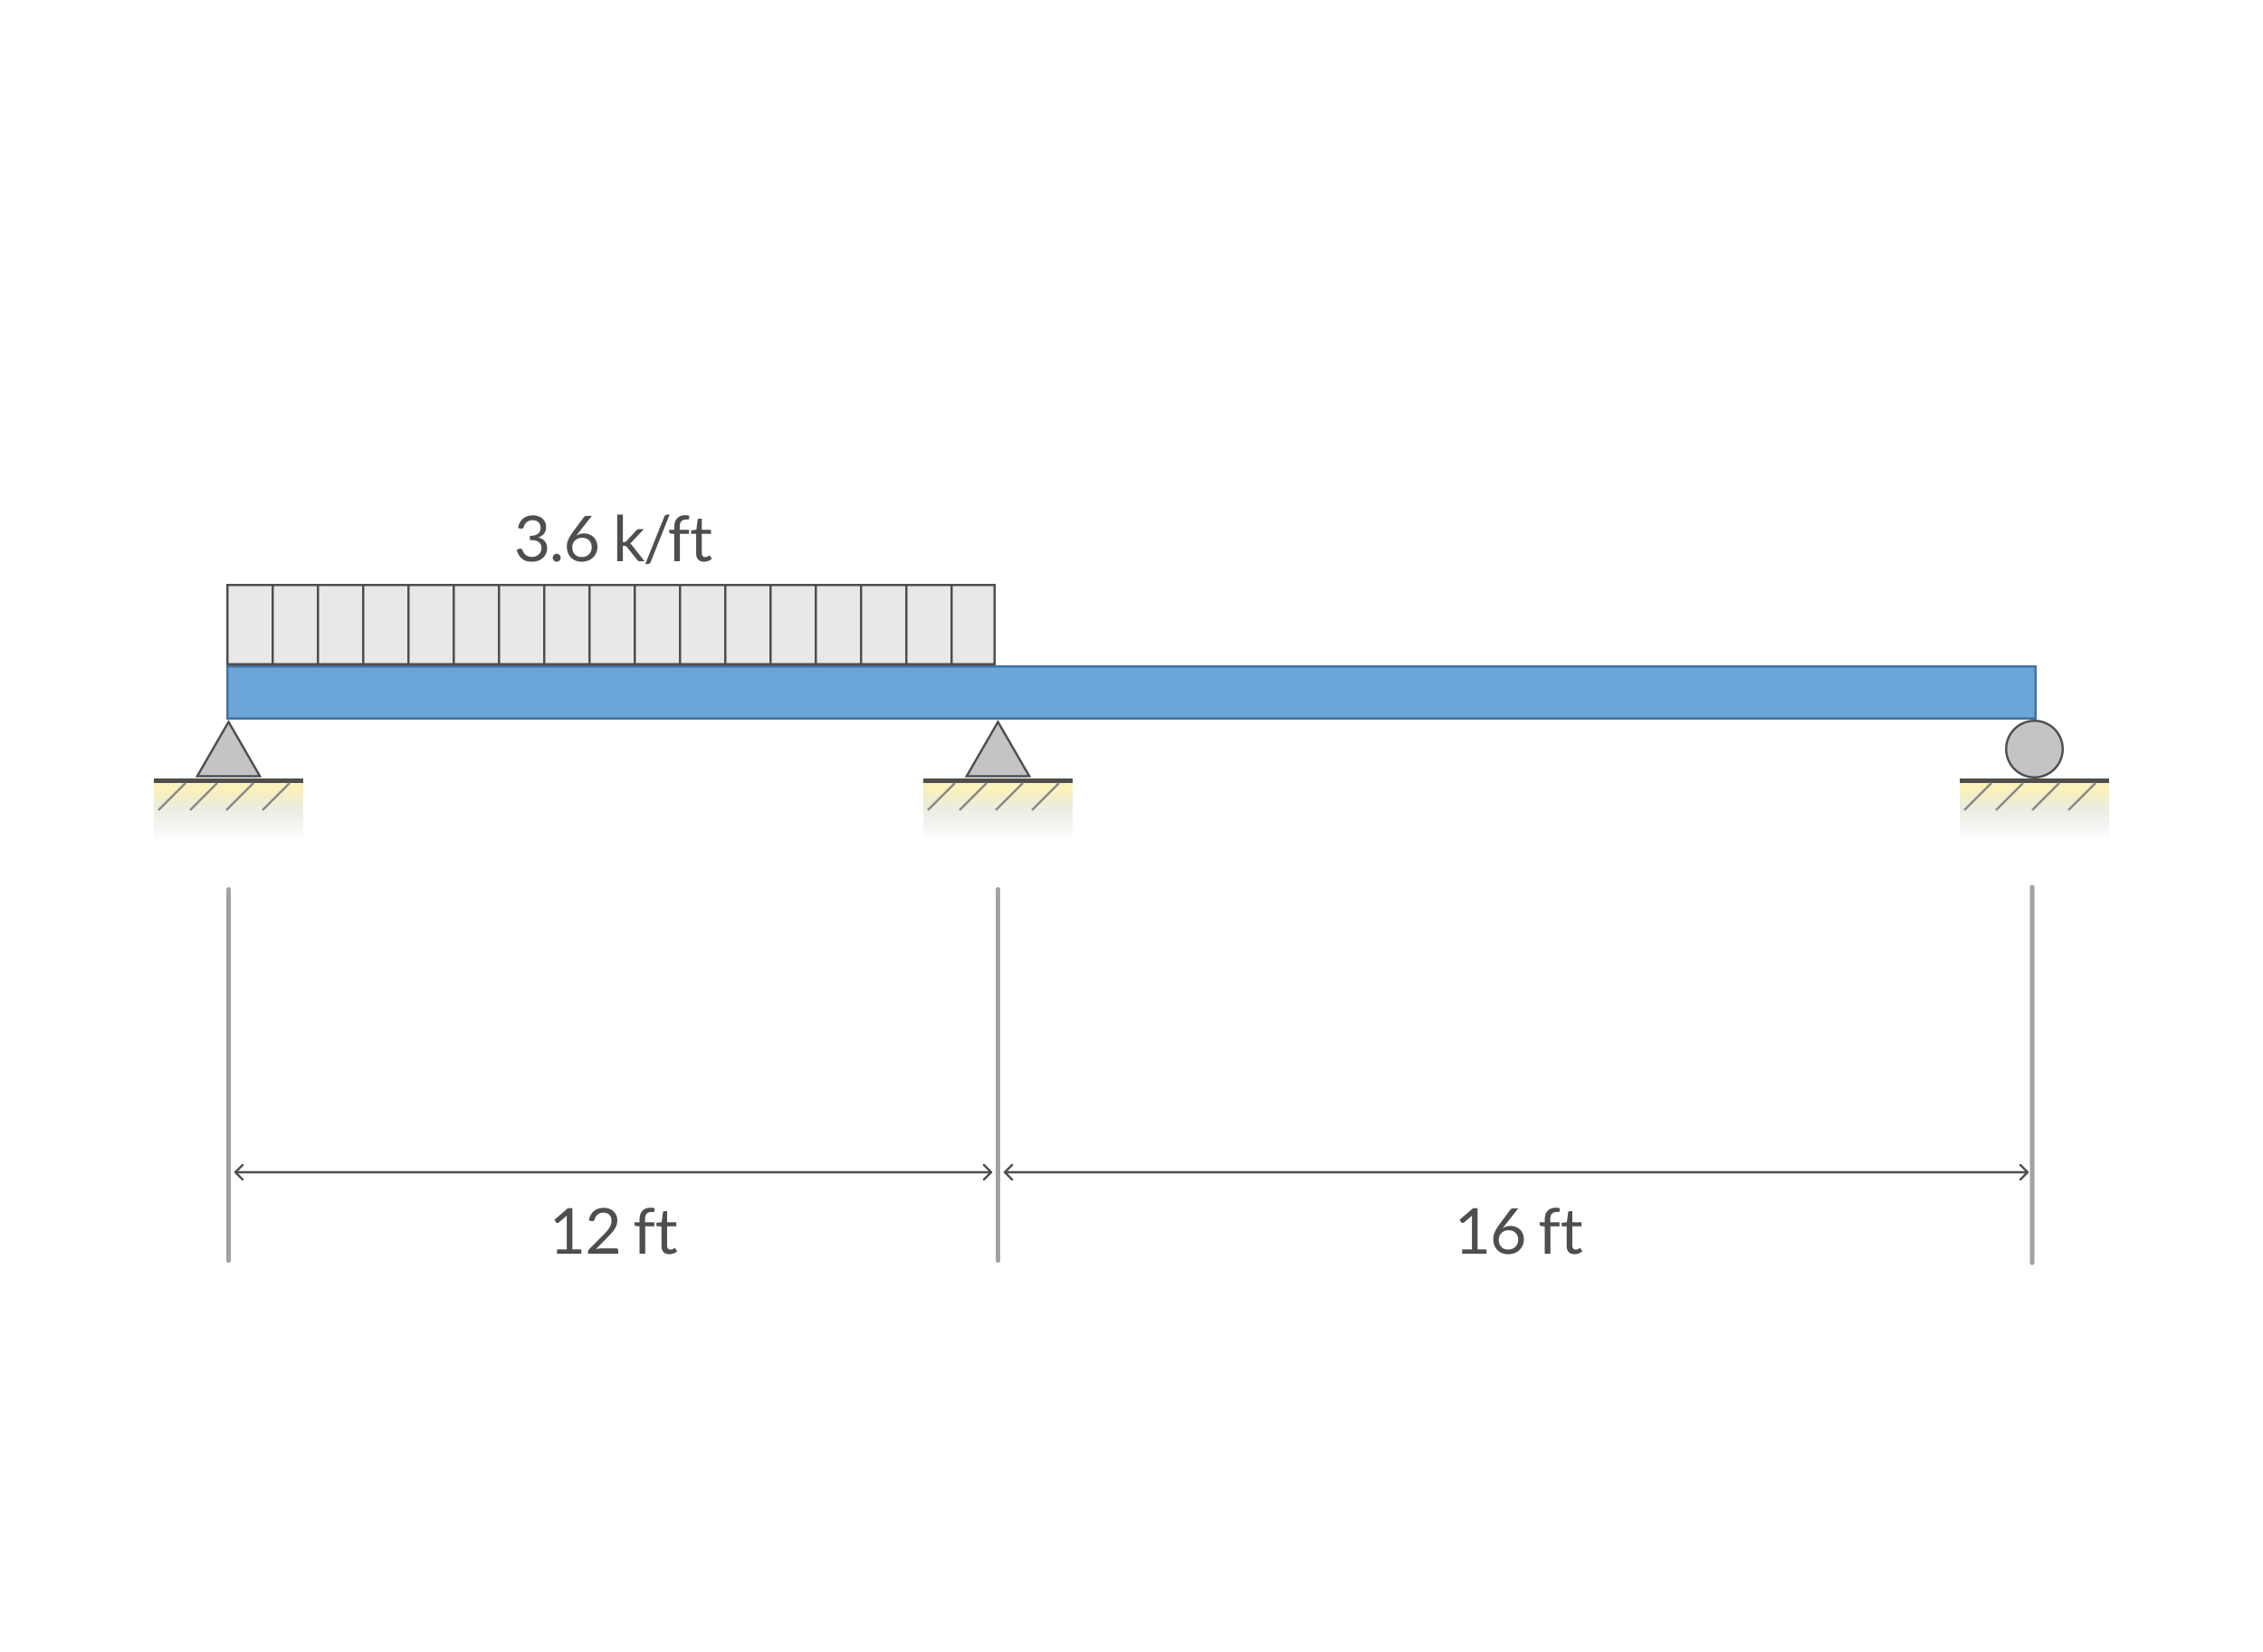 <svg width="500" height="365" viewBox="0 0 500 365" fill="none" xmlns="http://www.w3.org/2000/svg">
<rect width="500" height="365" fill="white"/>
<rect x="449.75" y="147.25" width="11.5" height="399.5" transform="rotate(90 449.75 147.25)" fill="#5B9CD6" fill-opacity="0.9" stroke="#43729B" stroke-width="0.5"/>
<rect width="33" height="13" transform="matrix(1 0 0 -1 204 186)" fill="url(#paint0_linear)"/>
<line x1="204" y1="172.5" x2="237" y2="172.5" stroke="#4E4E4E"/>
<path d="M211 173L205 179" stroke="#888888" stroke-width="0.5"/>
<path d="M234 173L228 179" stroke="#888888" stroke-width="0.5"/>
<path d="M226 173L220 179" stroke="#888888" stroke-width="0.5"/>
<path d="M218 173L212 179" stroke="#888888" stroke-width="0.5"/>
<rect width="33" height="13" transform="matrix(1 0 0 -1 34 186)" fill="url(#paint1_linear)"/>
<line x1="34" y1="172.5" x2="67" y2="172.5" stroke="#4E4E4E"/>
<path d="M41 173L35 179" stroke="#888888" stroke-width="0.5"/>
<path d="M64 173L58 179" stroke="#888888" stroke-width="0.5"/>
<path d="M56 173L50 179" stroke="#888888" stroke-width="0.5"/>
<path d="M48 173L42 179" stroke="#888888" stroke-width="0.5"/>
<rect width="33" height="13" transform="matrix(1 0 0 -1 433 186)" fill="url(#paint2_linear)"/>
<line x1="433" y1="172.5" x2="466" y2="172.5" stroke="#4E4E4E"/>
<path d="M440 173L434 179" stroke="#888888" stroke-width="0.5"/>
<path d="M463 173L457 179" stroke="#888888" stroke-width="0.5"/>
<path d="M455 173L449 179" stroke="#888888" stroke-width="0.5"/>
<path d="M447 173L441 179" stroke="#888888" stroke-width="0.5"/>
<path d="M43.572 171.5L50.5 159.5L57.428 171.5H43.572Z" fill="#C4C4C4" stroke="#4E4E4E" stroke-width="0.5"/>
<path d="M213.572 171.5L220.5 159.5L227.428 171.5H213.572Z" fill="#C4C4C4" stroke="#4E4E4E" stroke-width="0.5"/>
<circle cx="449.5" cy="165.5" r="6.25" fill="#C4C4C4" stroke="#4E4E4E" stroke-width="0.5"/>
<rect x="50.25" y="129.25" width="169.5" height="17.5" fill="#E4E4E4" fill-opacity="0.85" stroke="#4E4E4E" stroke-width="0.5"/>
<line x1="60.25" y1="129" x2="60.25" y2="147" stroke="#4E4E4E" stroke-width="0.5"/>
<line x1="70.25" y1="129" x2="70.25" y2="147" stroke="#4E4E4E" stroke-width="0.5"/>
<line x1="80.25" y1="129" x2="80.25" y2="147" stroke="#4E4E4E" stroke-width="0.5"/>
<line x1="90.25" y1="129" x2="90.25" y2="147" stroke="#4E4E4E" stroke-width="0.5"/>
<line x1="100.25" y1="129" x2="100.25" y2="147" stroke="#4E4E4E" stroke-width="0.5"/>
<line x1="110.25" y1="129" x2="110.25" y2="147" stroke="#4E4E4E" stroke-width="0.5"/>
<line x1="120.25" y1="129" x2="120.25" y2="147" stroke="#4E4E4E" stroke-width="0.5"/>
<line x1="130.25" y1="129" x2="130.25" y2="147" stroke="#4E4E4E" stroke-width="0.5"/>
<line x1="140.25" y1="129" x2="140.25" y2="147" stroke="#4E4E4E" stroke-width="0.5"/>
<line x1="150.25" y1="129" x2="150.25" y2="147" stroke="#4E4E4E" stroke-width="0.5"/>
<line x1="160.25" y1="129" x2="160.25" y2="147" stroke="#4E4E4E" stroke-width="0.5"/>
<line x1="170.25" y1="129" x2="170.25" y2="147" stroke="#4E4E4E" stroke-width="0.5"/>
<line x1="180.25" y1="129" x2="180.25" y2="147" stroke="#4E4E4E" stroke-width="0.5"/>
<line x1="190.25" y1="129" x2="190.25" y2="147" stroke="#4E4E4E" stroke-width="0.5"/>
<line x1="200.25" y1="129" x2="200.25" y2="147" stroke="#4E4E4E" stroke-width="0.5"/>
<line x1="210.25" y1="129" x2="210.25" y2="147" stroke="#4E4E4E" stroke-width="0.5"/>
<line x1="220.5" y1="196.5" x2="220.5" y2="278.5" stroke="#A2A2A2" stroke-linecap="round"/>
<path d="M449 196L449 279" stroke="#A2A2A2" stroke-linecap="round"/>
<line x1="50.5" y1="196.5" x2="50.5" y2="278.5" stroke="#A2A2A2" stroke-linecap="round"/>
<path d="M221.823 258.823C221.726 258.921 221.726 259.079 221.823 259.177L223.414 260.768C223.512 260.865 223.67 260.865 223.768 260.768C223.865 260.67 223.865 260.512 223.768 260.414L222.354 259L223.768 257.586C223.865 257.488 223.865 257.33 223.768 257.232C223.67 257.135 223.512 257.135 223.414 257.232L221.823 258.823ZM448.177 259.177C448.274 259.079 448.274 258.921 448.177 258.823L446.586 257.232C446.488 257.135 446.33 257.135 446.232 257.232C446.135 257.33 446.135 257.488 446.232 257.586L447.646 259L446.232 260.414C446.135 260.512 446.135 260.67 446.232 260.768C446.33 260.865 446.488 260.865 446.586 260.768L448.177 259.177ZM222 259.25L448 259.25L448 258.75L222 258.75L222 259.25Z" fill="#4E4E4E"/>
<path d="M51.823 258.823C51.726 258.921 51.726 259.079 51.823 259.177L53.414 260.768C53.512 260.865 53.67 260.865 53.768 260.768C53.865 260.67 53.865 260.512 53.768 260.414L52.354 259L53.768 257.586C53.865 257.488 53.865 257.33 53.768 257.232C53.67 257.135 53.512 257.135 53.414 257.232L51.823 258.823ZM219.177 259.177C219.274 259.079 219.274 258.921 219.177 258.823L217.586 257.232C217.488 257.135 217.33 257.135 217.232 257.232C217.135 257.33 217.135 257.488 217.232 257.586L218.646 259L217.232 260.414C217.135 260.512 217.135 260.67 217.232 260.768C217.33 260.865 217.488 260.865 217.586 260.768L219.177 259.177ZM52 259.25L219 259.25L219 258.75L52 258.75L52 259.25Z" fill="#4E4E4E"/>
<path d="M123.065 276.048H125.221V269.209C125.221 269.004 125.228 268.796 125.242 268.586L123.45 270.119C123.403 270.156 123.356 270.184 123.31 270.203C123.263 270.217 123.219 270.224 123.177 270.224C123.107 270.224 123.044 270.21 122.988 270.182C122.932 270.149 122.89 270.112 122.862 270.07L122.47 269.531L125.452 266.948H126.467V276.048H128.441V277H123.065V276.048ZM133.384 266.857C133.808 266.857 134.205 266.92 134.574 267.046C134.942 267.172 135.26 267.356 135.526 267.599C135.796 267.837 136.009 268.129 136.163 268.474C136.317 268.819 136.394 269.211 136.394 269.65C136.394 270.023 136.338 270.369 136.226 270.686C136.114 271.003 135.962 271.309 135.771 271.603C135.579 271.892 135.358 272.175 135.106 272.45C134.858 272.721 134.595 272.998 134.315 273.283L131.676 275.985C131.862 275.934 132.051 275.894 132.243 275.866C132.434 275.833 132.618 275.817 132.796 275.817H136.156C136.291 275.817 136.398 275.857 136.478 275.936C136.557 276.015 136.597 276.118 136.597 276.244V277H129.905V276.573C129.905 276.484 129.921 276.393 129.954 276.3C129.991 276.207 130.049 276.12 130.129 276.041L133.342 272.814C133.608 272.543 133.85 272.284 134.07 272.037C134.289 271.785 134.476 271.533 134.63 271.281C134.788 271.029 134.91 270.775 134.994 270.518C135.078 270.257 135.12 269.979 135.12 269.685C135.12 269.391 135.073 269.134 134.98 268.915C134.886 268.691 134.758 268.507 134.595 268.362C134.431 268.217 134.24 268.11 134.021 268.04C133.801 267.965 133.566 267.928 133.314 267.928C133.062 267.928 132.828 267.965 132.614 268.04C132.399 268.115 132.208 268.22 132.04 268.355C131.876 268.486 131.736 268.642 131.62 268.824C131.508 269.006 131.428 269.207 131.382 269.426C131.344 269.561 131.288 269.659 131.214 269.72C131.139 269.781 131.041 269.811 130.92 269.811C130.896 269.811 130.871 269.811 130.843 269.811C130.819 269.806 130.791 269.802 130.759 269.797L130.108 269.685C130.173 269.228 130.299 268.824 130.486 268.474C130.672 268.119 130.908 267.823 131.193 267.585C131.482 267.347 131.811 267.167 132.18 267.046C132.553 266.92 132.954 266.857 133.384 266.857ZM141.307 277V270.973L140.523 270.882C140.425 270.859 140.343 270.824 140.278 270.777C140.217 270.726 140.187 270.653 140.187 270.56V270.049H141.307V269.363C141.307 268.957 141.363 268.598 141.475 268.285C141.592 267.968 141.755 267.702 141.965 267.487C142.18 267.268 142.436 267.102 142.735 266.99C143.034 266.878 143.37 266.822 143.743 266.822C144.06 266.822 144.354 266.869 144.625 266.962L144.597 267.585C144.592 267.678 144.553 267.734 144.478 267.753C144.403 267.772 144.298 267.781 144.163 267.781H143.946C143.731 267.781 143.535 267.809 143.358 267.865C143.185 267.921 143.036 268.012 142.91 268.138C142.784 268.264 142.686 268.43 142.616 268.635C142.551 268.84 142.518 269.095 142.518 269.398V270.049H144.569V270.952H142.56V277H141.307ZM147.893 277.112C147.333 277.112 146.901 276.956 146.598 276.643C146.299 276.33 146.15 275.88 146.15 275.292V270.952H145.296C145.221 270.952 145.158 270.931 145.107 270.889C145.055 270.842 145.03 270.772 145.03 270.679V270.182L146.192 270.035L146.479 267.844C146.488 267.774 146.518 267.718 146.57 267.676C146.621 267.629 146.686 267.606 146.766 267.606H147.396V270.049H149.426V270.952H147.396V275.208C147.396 275.507 147.468 275.728 147.613 275.873C147.757 276.018 147.944 276.09 148.173 276.09C148.303 276.09 148.415 276.074 148.509 276.041C148.607 276.004 148.691 275.964 148.761 275.922C148.831 275.88 148.889 275.843 148.936 275.81C148.987 275.773 149.031 275.754 149.069 275.754C149.134 275.754 149.192 275.794 149.244 275.873L149.608 276.468C149.393 276.669 149.134 276.827 148.831 276.944C148.527 277.056 148.215 277.112 147.893 277.112Z" fill="#4E4E4E"/>
<path d="M117.733 113.857C118.157 113.857 118.549 113.918 118.909 114.039C119.268 114.16 119.576 114.333 119.833 114.557C120.094 114.781 120.297 115.052 120.442 115.369C120.586 115.686 120.659 116.039 120.659 116.426C120.659 116.743 120.617 117.028 120.533 117.28C120.453 117.527 120.337 117.747 120.183 117.938C120.033 118.125 119.851 118.283 119.637 118.414C119.422 118.545 119.182 118.65 118.916 118.729C119.569 118.902 120.059 119.191 120.386 119.597C120.717 120.003 120.883 120.512 120.883 121.123C120.883 121.585 120.794 122 120.617 122.369C120.444 122.738 120.206 123.053 119.903 123.314C119.599 123.571 119.245 123.769 118.839 123.909C118.437 124.044 118.006 124.112 117.544 124.112C117.012 124.112 116.557 124.047 116.179 123.916C115.801 123.781 115.481 123.596 115.22 123.363C114.958 123.13 114.744 122.854 114.576 122.537C114.408 122.215 114.265 121.867 114.149 121.494L114.681 121.27C114.779 121.228 114.877 121.207 114.975 121.207C115.068 121.207 115.15 121.228 115.22 121.27C115.294 121.307 115.35 121.368 115.388 121.452C115.397 121.471 115.406 121.492 115.416 121.515C115.425 121.534 115.434 121.555 115.444 121.578C115.509 121.713 115.588 121.867 115.682 122.04C115.775 122.208 115.901 122.367 116.06 122.516C116.218 122.665 116.414 122.791 116.648 122.894C116.886 122.997 117.18 123.048 117.53 123.048C117.88 123.048 118.185 122.992 118.447 122.88C118.713 122.763 118.932 122.614 119.105 122.432C119.282 122.25 119.415 122.047 119.504 121.823C119.592 121.599 119.637 121.377 119.637 121.158C119.637 120.887 119.599 120.64 119.525 120.416C119.455 120.192 119.324 119.998 119.133 119.835C118.946 119.672 118.685 119.543 118.349 119.45C118.017 119.357 117.59 119.31 117.068 119.31V118.407C117.492 118.402 117.854 118.356 118.153 118.267C118.456 118.178 118.703 118.057 118.895 117.903C119.086 117.749 119.224 117.565 119.308 117.35C119.396 117.135 119.441 116.897 119.441 116.636C119.441 116.347 119.394 116.095 119.301 115.88C119.212 115.665 119.088 115.488 118.93 115.348C118.771 115.208 118.582 115.103 118.363 115.033C118.148 114.963 117.915 114.928 117.663 114.928C117.411 114.928 117.177 114.965 116.963 115.04C116.748 115.115 116.557 115.22 116.389 115.355C116.225 115.486 116.088 115.644 115.976 115.831C115.864 116.013 115.78 116.211 115.724 116.426C115.686 116.561 115.63 116.659 115.556 116.72C115.481 116.781 115.385 116.811 115.269 116.811C115.245 116.811 115.22 116.811 115.192 116.811C115.168 116.806 115.14 116.802 115.108 116.797L114.457 116.685C114.522 116.228 114.648 115.824 114.835 115.474C115.021 115.119 115.257 114.823 115.542 114.585C115.831 114.347 116.16 114.167 116.529 114.046C116.902 113.92 117.303 113.857 117.733 113.857ZM122.13 123.23C122.13 123.109 122.151 122.994 122.193 122.887C122.239 122.78 122.3 122.686 122.375 122.607C122.454 122.528 122.547 122.465 122.655 122.418C122.762 122.371 122.876 122.348 122.998 122.348C123.119 122.348 123.233 122.371 123.341 122.418C123.448 122.465 123.541 122.528 123.621 122.607C123.7 122.686 123.761 122.78 123.803 122.887C123.849 122.994 123.873 123.109 123.873 123.23C123.873 123.356 123.849 123.473 123.803 123.58C123.761 123.683 123.7 123.774 123.621 123.853C123.541 123.932 123.448 123.993 123.341 124.035C123.233 124.082 123.119 124.105 122.998 124.105C122.876 124.105 122.762 124.082 122.655 124.035C122.547 123.993 122.454 123.932 122.375 123.853C122.3 123.774 122.239 123.683 122.193 123.58C122.151 123.473 122.13 123.356 122.13 123.23ZM129.03 117.854C129.432 117.854 129.812 117.922 130.171 118.057C130.531 118.188 130.846 118.381 131.116 118.638C131.387 118.89 131.602 119.203 131.76 119.576C131.919 119.945 131.998 120.367 131.998 120.843C131.998 121.305 131.914 121.734 131.746 122.131C131.578 122.528 131.343 122.873 131.039 123.167C130.741 123.461 130.379 123.692 129.954 123.86C129.53 124.028 129.063 124.112 128.554 124.112C128.05 124.112 127.593 124.033 127.182 123.874C126.776 123.711 126.429 123.482 126.139 123.188C125.85 122.889 125.626 122.53 125.467 122.11C125.313 121.685 125.236 121.212 125.236 120.689C125.236 120.25 125.334 119.784 125.53 119.289C125.726 118.794 126.037 118.262 126.461 117.693L129.002 114.27C129.068 114.186 129.159 114.116 129.275 114.06C129.392 113.999 129.525 113.969 129.674 113.969H130.78L127.301 118.372C127.539 118.209 127.803 118.083 128.092 117.994C128.382 117.901 128.694 117.854 129.03 117.854ZM126.44 120.906C126.44 121.228 126.487 121.522 126.58 121.788C126.674 122.054 126.809 122.283 126.986 122.474C127.168 122.665 127.388 122.815 127.644 122.922C127.906 123.025 128.202 123.076 128.533 123.076C128.869 123.076 129.173 123.022 129.443 122.915C129.714 122.808 129.945 122.658 130.136 122.467C130.332 122.276 130.482 122.049 130.584 121.788C130.692 121.527 130.745 121.242 130.745 120.934C130.745 120.607 130.694 120.313 130.591 120.052C130.489 119.786 130.344 119.562 130.157 119.38C129.971 119.193 129.747 119.051 129.485 118.953C129.224 118.855 128.937 118.806 128.624 118.806C128.288 118.806 127.985 118.864 127.714 118.981C127.444 119.093 127.213 119.247 127.021 119.443C126.835 119.634 126.69 119.858 126.587 120.115C126.489 120.367 126.44 120.631 126.44 120.906ZM137.626 113.689V119.758H137.948C138.041 119.758 138.118 119.746 138.179 119.723C138.239 119.695 138.307 119.641 138.382 119.562L140.622 117.161C140.692 117.086 140.762 117.026 140.832 116.979C140.902 116.932 140.995 116.909 141.112 116.909H142.246L139.635 119.688C139.569 119.767 139.504 119.837 139.439 119.898C139.378 119.959 139.308 120.012 139.229 120.059C139.313 120.115 139.387 120.18 139.453 120.255C139.523 120.325 139.588 120.407 139.649 120.5L142.421 124H141.301C141.198 124 141.109 123.981 141.035 123.944C140.965 123.902 140.897 123.839 140.832 123.755L138.501 120.85C138.431 120.752 138.361 120.689 138.291 120.661C138.221 120.628 138.116 120.612 137.976 120.612H137.626V124H136.373V113.689H137.626ZM143.777 124.147C143.712 124.31 143.614 124.432 143.483 124.511C143.357 124.59 143.227 124.63 143.091 124.63H142.566L146.773 114.151C146.834 114.002 146.92 113.887 147.032 113.808C147.144 113.729 147.277 113.689 147.431 113.689H147.956L143.777 124.147ZM148.97 124V117.973L148.186 117.882C148.088 117.859 148.006 117.824 147.941 117.777C147.88 117.726 147.85 117.653 147.85 117.56V117.049H148.97V116.363C148.97 115.957 149.026 115.598 149.138 115.285C149.255 114.968 149.418 114.702 149.628 114.487C149.843 114.268 150.099 114.102 150.398 113.99C150.697 113.878 151.033 113.822 151.406 113.822C151.723 113.822 152.017 113.869 152.288 113.962L152.26 114.585C152.255 114.678 152.216 114.734 152.141 114.753C152.066 114.772 151.961 114.781 151.826 114.781H151.609C151.394 114.781 151.198 114.809 151.021 114.865C150.848 114.921 150.699 115.012 150.573 115.138C150.447 115.264 150.349 115.43 150.279 115.635C150.214 115.84 150.181 116.095 150.181 116.398V117.049H152.232V117.952H150.223V124H148.97ZM155.556 124.112C154.996 124.112 154.564 123.956 154.261 123.643C153.962 123.33 153.813 122.88 153.813 122.292V117.952H152.959C152.884 117.952 152.821 117.931 152.77 117.889C152.718 117.842 152.693 117.772 152.693 117.679V117.182L153.855 117.035L154.142 114.844C154.151 114.774 154.181 114.718 154.233 114.676C154.284 114.629 154.349 114.606 154.429 114.606H155.059V117.049H157.089V117.952H155.059V122.208C155.059 122.507 155.131 122.728 155.276 122.873C155.42 123.018 155.607 123.09 155.836 123.09C155.966 123.09 156.078 123.074 156.172 123.041C156.27 123.004 156.354 122.964 156.424 122.922C156.494 122.88 156.552 122.843 156.599 122.81C156.65 122.773 156.694 122.754 156.732 122.754C156.797 122.754 156.855 122.794 156.907 122.873L157.271 123.468C157.056 123.669 156.797 123.827 156.494 123.944C156.19 124.056 155.878 124.112 155.556 124.112Z" fill="#4E4E4E"/>
<path d="M323.065 276.048H325.221V269.209C325.221 269.004 325.228 268.796 325.242 268.586L323.45 270.119C323.403 270.156 323.356 270.184 323.31 270.203C323.263 270.217 323.219 270.224 323.177 270.224C323.107 270.224 323.044 270.21 322.988 270.182C322.932 270.149 322.89 270.112 322.862 270.07L322.47 269.531L325.452 266.948H326.467V276.048H328.441V277H323.065V276.048ZM333.727 270.854C334.128 270.854 334.508 270.922 334.868 271.057C335.227 271.188 335.542 271.381 335.813 271.638C336.083 271.89 336.298 272.203 336.457 272.576C336.615 272.945 336.695 273.367 336.695 273.843C336.695 274.305 336.611 274.734 336.443 275.131C336.275 275.528 336.039 275.873 335.736 276.167C335.437 276.461 335.075 276.692 334.651 276.86C334.226 277.028 333.759 277.112 333.251 277.112C332.747 277.112 332.289 277.033 331.879 276.874C331.473 276.711 331.125 276.482 330.836 276.188C330.546 275.889 330.322 275.53 330.164 275.11C330.01 274.685 329.933 274.212 329.933 273.689C329.933 273.25 330.031 272.784 330.227 272.289C330.423 271.794 330.733 271.262 331.158 270.693L333.699 267.27C333.764 267.186 333.855 267.116 333.972 267.06C334.088 266.999 334.221 266.969 334.371 266.969H335.477L331.998 271.372C332.236 271.209 332.499 271.083 332.789 270.994C333.078 270.901 333.391 270.854 333.727 270.854ZM331.137 273.906C331.137 274.228 331.183 274.522 331.277 274.788C331.37 275.054 331.505 275.283 331.683 275.474C331.865 275.665 332.084 275.815 332.341 275.922C332.602 276.025 332.898 276.076 333.23 276.076C333.566 276.076 333.869 276.022 334.14 275.915C334.41 275.808 334.641 275.658 334.833 275.467C335.029 275.276 335.178 275.049 335.281 274.788C335.388 274.527 335.442 274.242 335.442 273.934C335.442 273.607 335.39 273.313 335.288 273.052C335.185 272.786 335.04 272.562 334.854 272.38C334.667 272.193 334.443 272.051 334.182 271.953C333.92 271.855 333.633 271.806 333.321 271.806C332.985 271.806 332.681 271.864 332.411 271.981C332.14 272.093 331.909 272.247 331.718 272.443C331.531 272.634 331.386 272.858 331.284 273.115C331.186 273.367 331.137 273.631 331.137 273.906ZM341.307 277V270.973L340.523 270.882C340.425 270.859 340.343 270.824 340.278 270.777C340.217 270.726 340.187 270.653 340.187 270.56V270.049H341.307V269.363C341.307 268.957 341.363 268.598 341.475 268.285C341.592 267.968 341.755 267.702 341.965 267.487C342.18 267.268 342.436 267.102 342.735 266.99C343.034 266.878 343.37 266.822 343.743 266.822C344.06 266.822 344.354 266.869 344.625 266.962L344.597 267.585C344.592 267.678 344.553 267.734 344.478 267.753C344.403 267.772 344.298 267.781 344.163 267.781H343.946C343.731 267.781 343.535 267.809 343.358 267.865C343.185 267.921 343.036 268.012 342.91 268.138C342.784 268.264 342.686 268.43 342.616 268.635C342.551 268.84 342.518 269.095 342.518 269.398V270.049H344.569V270.952H342.56V277H341.307ZM347.893 277.112C347.333 277.112 346.901 276.956 346.598 276.643C346.299 276.33 346.15 275.88 346.15 275.292V270.952H345.296C345.221 270.952 345.158 270.931 345.107 270.889C345.055 270.842 345.03 270.772 345.03 270.679V270.182L346.192 270.035L346.479 267.844C346.488 267.774 346.518 267.718 346.57 267.676C346.621 267.629 346.686 267.606 346.766 267.606H347.396V270.049H349.426V270.952H347.396V275.208C347.396 275.507 347.468 275.728 347.613 275.873C347.757 276.018 347.944 276.09 348.173 276.09C348.303 276.09 348.415 276.074 348.509 276.041C348.607 276.004 348.691 275.964 348.761 275.922C348.831 275.88 348.889 275.843 348.936 275.81C348.987 275.773 349.031 275.754 349.069 275.754C349.134 275.754 349.192 275.794 349.244 275.873L349.608 276.468C349.393 276.669 349.134 276.827 348.831 276.944C348.527 277.056 348.215 277.112 347.893 277.112Z" fill="#4E4E4E"/>
<defs>
<linearGradient id="paint0_linear" x1="16.5" y1="0" x2="16.5" y2="13" gradientUnits="userSpaceOnUse">
<stop stop-color="#C4C4C4" stop-opacity="0"/>
<stop offset="0.531" stop-color="#CFD4B5" stop-opacity="0.385"/>
<stop offset="0.88" stop-color="#FAECA2" stop-opacity="0.74"/>
</linearGradient>
<linearGradient id="paint1_linear" x1="16.5" y1="0" x2="16.5" y2="13" gradientUnits="userSpaceOnUse">
<stop stop-color="#C4C4C4" stop-opacity="0"/>
<stop offset="0.531" stop-color="#CFD4B5" stop-opacity="0.385"/>
<stop offset="0.88" stop-color="#FAECA2" stop-opacity="0.74"/>
</linearGradient>
<linearGradient id="paint2_linear" x1="16.5" y1="0" x2="16.5" y2="13" gradientUnits="userSpaceOnUse">
<stop stop-color="#C4C4C4" stop-opacity="0"/>
<stop offset="0.531" stop-color="#CFD4B5" stop-opacity="0.385"/>
<stop offset="0.88" stop-color="#FAECA2" stop-opacity="0.74"/>
</linearGradient>
</defs>
</svg>
